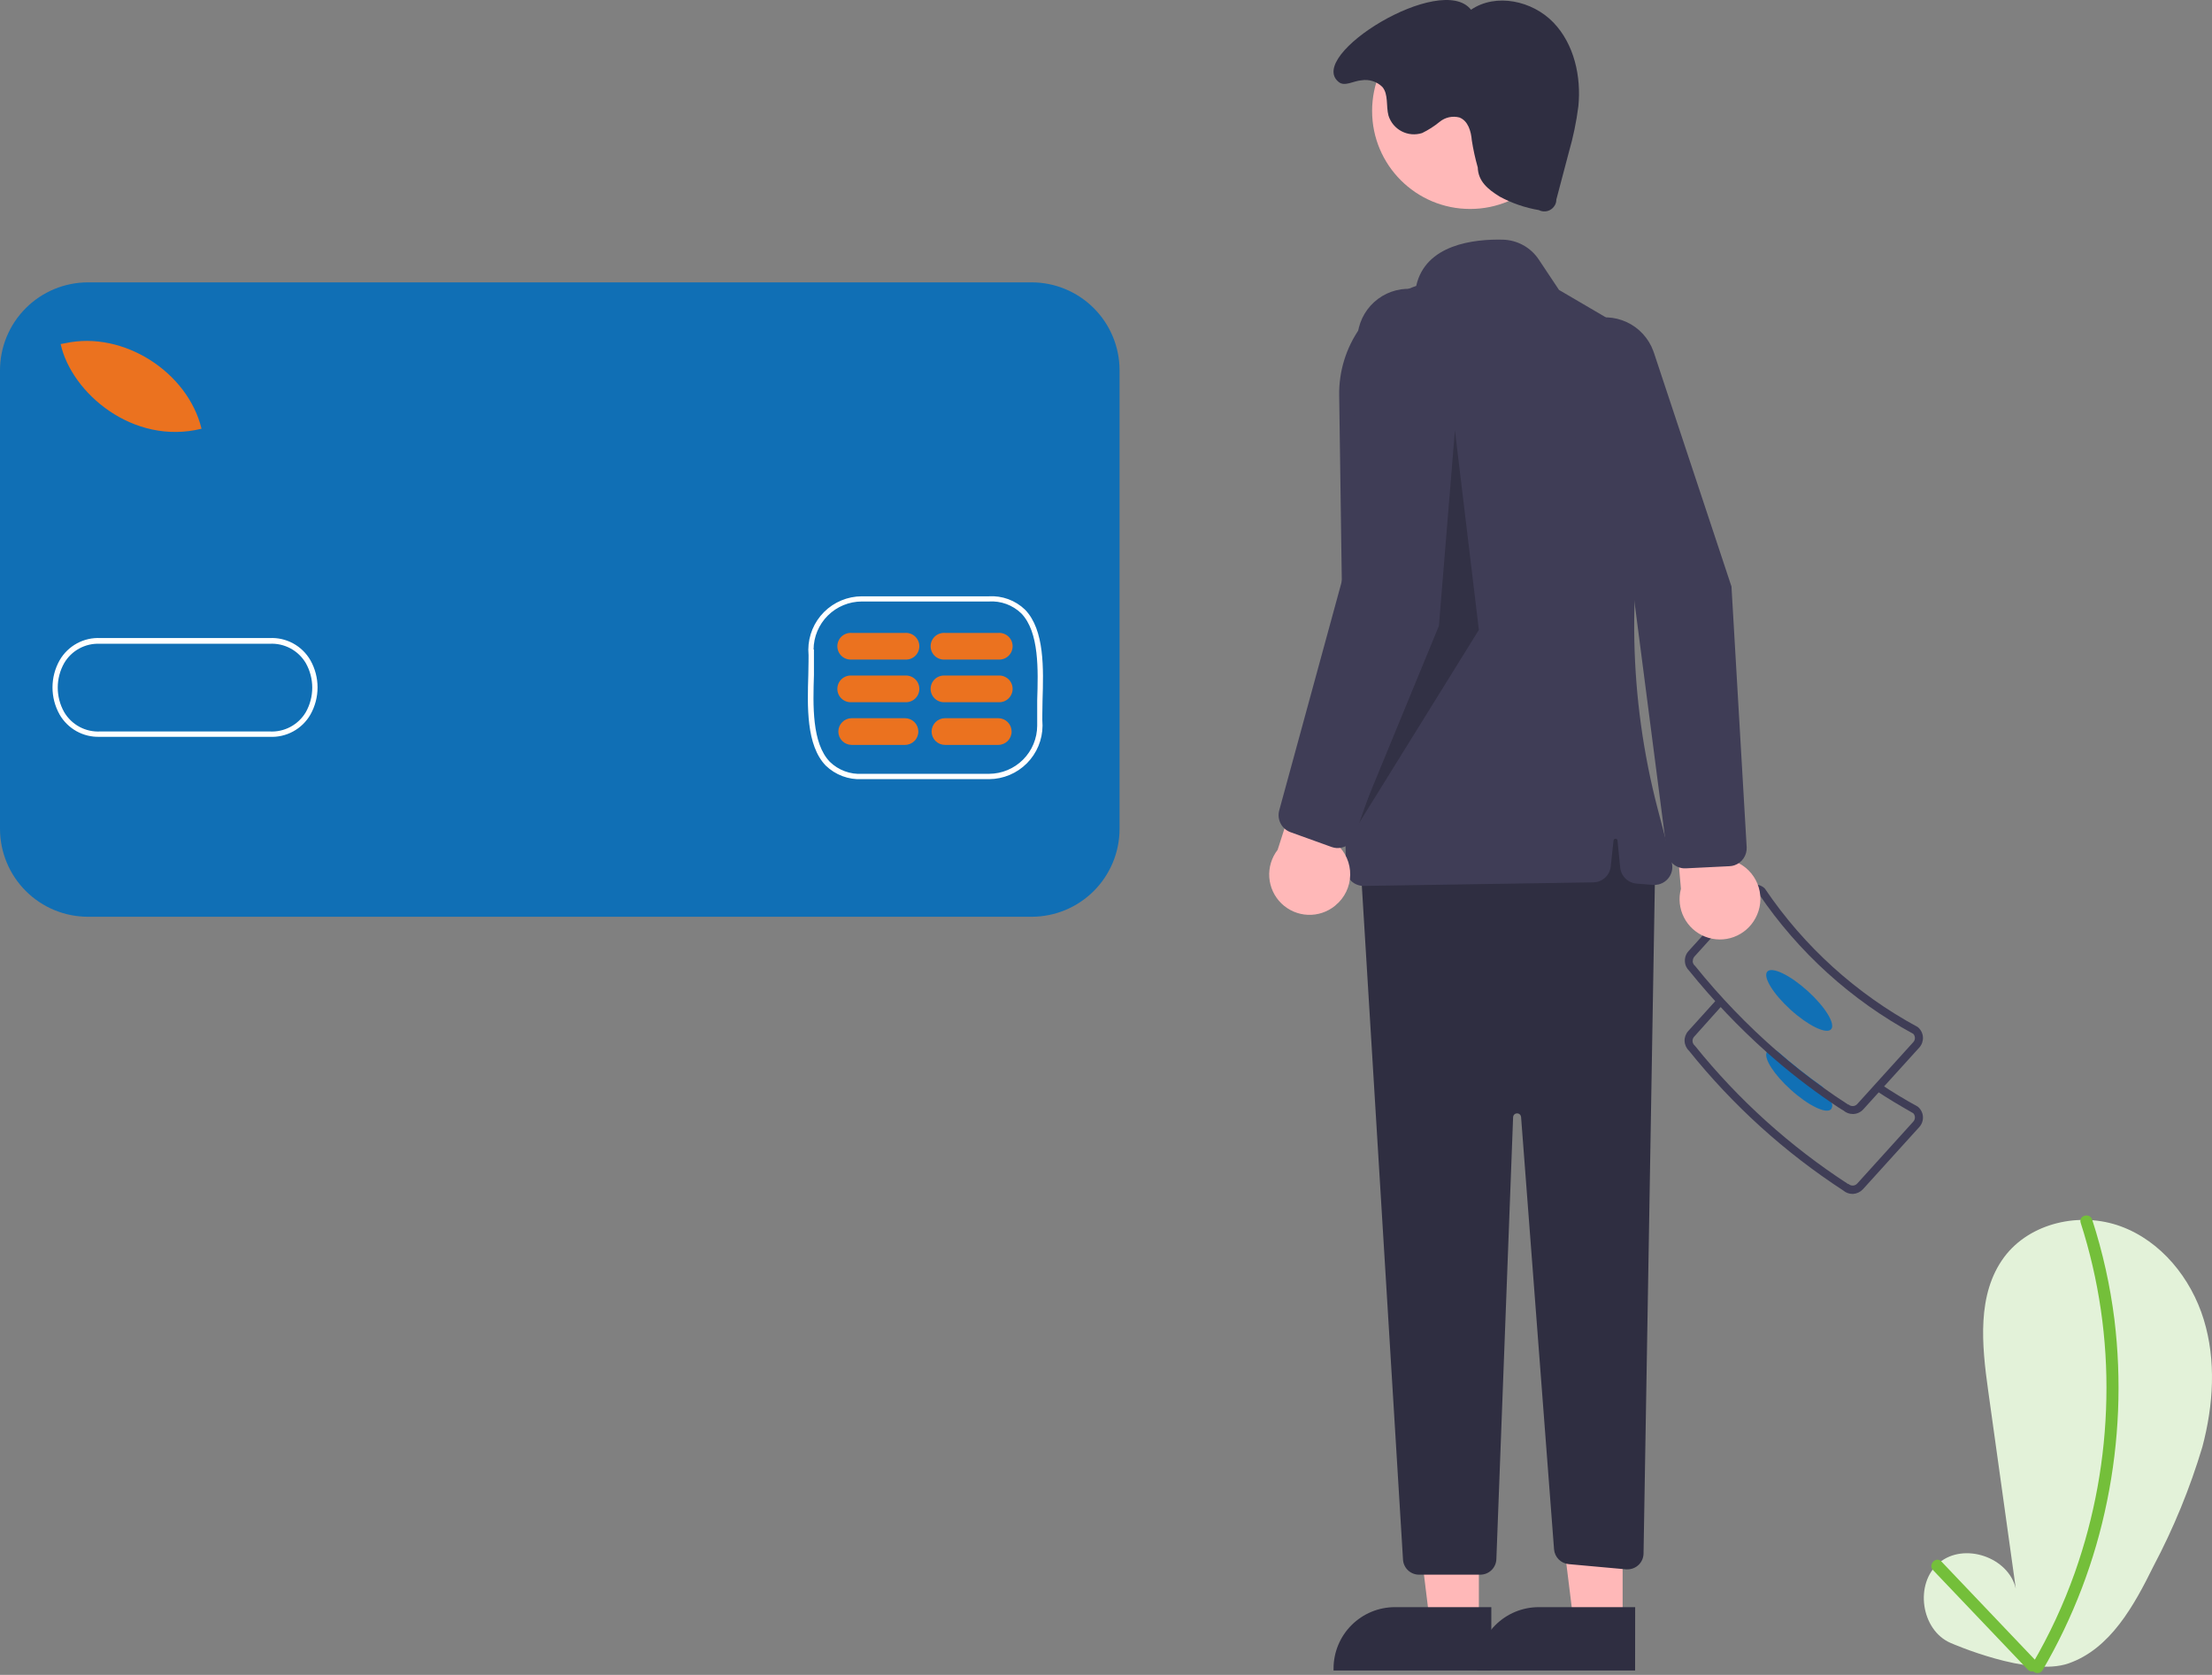 <svg width="350" height="265" viewBox="0 0 350 265" fill="none" xmlns="http://www.w3.org/2000/svg">
<rect x="0" y="0" width="350" height="265" fill="#808080" stroke="none"/>
<path d="M308.646 259.951C303.954 257.933 302.874 250.565 306.816 247.269C310.758 243.972 317.821 246.377 318.958 251.363L314.583 220.016C313.574 212.813 312.764 204.765 317.117 198.899C321.199 193.432 329.165 191.684 335.559 194.031C341.952 196.377 346.68 202.243 348.686 208.754C350.692 215.265 350.223 222.351 348.475 228.932C346.518 235.466 343.925 241.792 340.732 247.82C337.647 254.073 333.916 260.866 327.323 263.177C321.023 265.406 308.646 259.951 308.646 259.951Z" fill="#E3F2D9"/>
<path d="M329.224 193.479C332.11 202.462 333.481 211.862 333.283 221.295C333.106 230.689 331.419 239.994 328.285 248.852C326.502 253.876 324.248 258.719 321.551 263.317C321.491 263.426 321.454 263.545 321.44 263.668C321.427 263.792 321.438 263.916 321.473 264.035C321.507 264.154 321.566 264.265 321.643 264.361C321.721 264.457 321.818 264.537 321.927 264.596C322.137 264.712 322.384 264.743 322.617 264.685C322.849 264.626 323.051 264.481 323.182 264.279C328.032 255.989 331.48 246.956 333.388 237.543C335.325 228.084 335.722 218.374 334.562 208.789C333.89 203.418 332.712 198.123 331.042 192.975C330.678 191.813 328.848 192.306 329.224 193.479Z" fill="#74BF3A"/>
<path d="M305.854 248.418L320.859 264.174C321.704 265.065 323.041 263.728 322.196 262.836L307.203 247.081C306.359 246.154 305.021 247.538 305.854 248.418Z" fill="#74BF3A"/>
<path d="M293.114 188.904C292.58 188.904 292.064 188.713 291.659 188.364C282.399 182.336 274.158 174.871 267.246 166.25C266.821 165.849 266.571 165.298 266.549 164.714C266.527 164.13 266.735 163.562 267.128 163.13L271.668 158.109L272.607 158.953L268.055 164.033C267.883 164.225 267.794 164.477 267.807 164.734C267.82 164.991 267.935 165.233 268.126 165.406L268.196 165.476C275.058 173.999 283.231 181.376 292.41 187.332H292.492C292.684 187.504 292.936 187.594 293.193 187.58C293.45 187.567 293.692 187.453 293.865 187.262L302.734 177.466C302.901 177.286 302.994 177.049 302.994 176.803C302.994 176.557 302.901 176.32 302.734 176.14C300.681 174.967 298.675 173.794 296.774 172.515L297.478 171.471C299.378 172.75 301.373 173.958 303.414 175.073L303.531 175.166C303.97 175.562 304.233 176.115 304.264 176.704C304.294 177.294 304.09 177.871 303.696 178.31V178.31L294.756 188.177C294.35 188.605 293.797 188.865 293.208 188.904H293.114Z" fill="#3F3D56"/>
<path d="M283.341 172.409C286.122 174.932 288.984 176.316 289.735 175.495C289.832 175.356 289.892 175.195 289.911 175.027C289.929 174.859 289.905 174.689 289.841 174.533C289.542 173.602 289.059 172.74 288.421 171.999C285.922 170.22 283.514 168.317 281.206 166.297C280.467 166.051 279.904 166.063 279.634 166.368C279.594 166.408 279.562 166.456 279.54 166.508C279.071 167.459 280.678 170.016 283.341 172.409Z" fill="#1170B5"/>
<path d="M266.6 152.102C266.622 152.678 266.871 153.222 267.293 153.616C271.032 158.245 275.144 162.561 279.587 166.52C282.84 169.42 286.281 172.101 289.888 174.545C290.498 174.955 291.061 175.354 291.706 175.718C292.108 176.071 292.626 176.263 293.161 176.258H293.278C293.572 176.242 293.86 176.169 294.126 176.042C294.392 175.915 294.63 175.737 294.827 175.519L303.696 165.734C304.091 165.293 304.295 164.714 304.265 164.123C304.234 163.531 303.97 162.976 303.531 162.579L303.414 162.485C293.733 157.256 285.458 149.766 279.294 140.652L279.2 140.535C278.983 140.337 278.729 140.184 278.453 140.085C278.177 139.985 277.884 139.941 277.591 139.955C277.297 139.97 277.01 140.042 276.744 140.167C276.479 140.293 276.241 140.47 276.044 140.687L267.175 150.483C266.975 150.701 266.822 150.956 266.723 151.234C266.624 151.512 266.582 151.808 266.6 152.102ZM267.856 152.044C267.846 151.79 267.934 151.542 268.102 151.351L276.971 141.556C277.056 141.458 277.16 141.379 277.277 141.324C277.395 141.27 277.522 141.241 277.652 141.239C277.884 141.222 278.114 141.293 278.297 141.438C284.555 150.665 292.935 158.257 302.734 163.576C302.9 163.754 302.993 163.989 302.993 164.233C302.993 164.477 302.9 164.712 302.734 164.89L293.865 174.686C293.781 174.781 293.678 174.859 293.563 174.914C293.448 174.968 293.323 174.998 293.196 175.002C293.068 175.01 292.94 174.992 292.819 174.95C292.698 174.908 292.587 174.842 292.492 174.756H292.41C291.073 173.9 289.747 172.996 288.445 172.058C285.946 170.279 283.538 168.376 281.23 166.356C276.504 162.243 272.15 157.72 268.219 152.841L268.149 152.771C268.054 152.686 267.977 152.584 267.923 152.469C267.868 152.354 267.838 152.229 267.832 152.102L267.856 152.044Z" fill="#3F3D56"/>
<path d="M289.728 162.856C290.471 162.034 288.816 159.324 286.03 156.801C283.245 154.279 280.384 152.9 279.64 153.721C278.896 154.543 280.552 157.253 283.337 159.776C286.123 162.298 288.984 163.677 289.728 162.856Z" fill="#1170B5"/>
<path d="M233.998 256.818H226.255L222.572 226.938H233.998V256.818Z" fill="#FFB8B8"/>
<path d="M235.969 264.315H211.004V263.998C211.004 261.422 212.028 258.951 213.849 257.129C215.671 255.308 218.142 254.284 220.718 254.284H235.969V264.315Z" fill="#2F2E41"/>
<path d="M256.746 256.818H249.003L245.308 226.938H256.746V256.818Z" fill="#FFB8B8"/>
<path d="M258.717 264.315H233.752V263.998C233.755 261.421 234.781 258.95 236.605 257.129C238.428 255.307 240.9 254.284 243.477 254.284H258.729L258.717 264.315Z" fill="#2F2E41"/>
<path d="M163.233 145.052H13.914C10.233 145.048 6.702 143.588 4.095 140.989C1.488 138.391 0.016 134.866 0 131.185V58.59C0.003 54.901 1.47 51.363 4.079 48.755C6.687 46.146 10.225 44.679 13.914 44.676H163.233C166.923 44.679 170.46 46.146 173.068 48.755C175.677 51.363 177.144 54.901 177.147 58.59V131.185C177.132 134.866 175.659 138.391 173.052 140.989C170.445 143.588 166.914 145.048 163.233 145.052Z" fill="#106FB5"/>
<path d="M261.908 136.088L260.054 245.814C260.042 246.484 259.765 247.122 259.283 247.588C258.802 248.054 258.155 248.311 257.485 248.301H257.297L248.24 247.48C247.634 247.432 247.065 247.169 246.635 246.739C246.205 246.309 245.942 245.74 245.894 245.134L240.674 176.703C240.653 176.552 240.578 176.412 240.462 176.312C240.347 176.211 240.199 176.156 240.046 176.156C239.893 176.156 239.745 176.211 239.63 176.312C239.514 176.412 239.439 176.552 239.418 176.703L236.767 246.706C236.74 247.36 236.461 247.979 235.989 248.434C235.517 248.888 234.888 249.143 234.233 249.146H224.519C223.88 249.145 223.266 248.902 222.798 248.467C222.33 248.032 222.044 247.436 221.997 246.799L215.193 135.467L255.62 125.319L261.908 136.088Z" fill="#2F2E41"/>
<path d="M232.614 33.062C241.179 33.062 248.123 26.118 248.123 17.552C248.123 8.987 241.179 2.043 232.614 2.043C224.049 2.043 217.105 8.987 217.105 17.552C217.105 26.118 224.049 33.062 232.614 33.062Z" fill="#FFB8B8"/>
<path d="M213.808 139.397C213.54 139.136 213.326 138.824 213.179 138.48C213.032 138.135 212.955 137.765 212.952 137.391L211.896 62.578C211.833 58.771 212.979 55.041 215.169 51.926C217.36 48.81 220.481 46.469 224.085 45.239C225.54 38.646 233.271 37.813 237.776 37.919C238.902 37.945 240.005 38.241 240.994 38.782C241.982 39.322 242.825 40.093 243.454 41.028L246.68 45.873L253.813 50.049C257.109 51.977 259.708 54.902 261.237 58.401C262.765 61.901 263.144 65.795 262.318 69.523L261.227 74.509C257.361 92.172 257.727 110.499 262.295 127.994L264.5 136.405C264.603 136.77 264.632 137.151 264.585 137.527C264.538 137.902 264.416 138.265 264.227 138.593C264.038 138.92 263.785 139.207 263.483 139.436C263.182 139.665 262.838 139.831 262.471 139.925C262.165 140.005 261.848 140.033 261.532 140.007L258.975 139.807C258.309 139.758 257.682 139.476 257.203 139.011C256.725 138.545 256.426 137.926 256.359 137.262L255.936 133.015C255.936 132.931 255.903 132.85 255.844 132.791C255.784 132.731 255.704 132.698 255.62 132.698C255.536 132.698 255.455 132.731 255.396 132.791C255.336 132.85 255.303 132.931 255.303 133.015L254.869 137.051C254.805 137.746 254.485 138.392 253.971 138.865C253.457 139.337 252.786 139.602 252.088 139.608L215.814 140.171C215.07 140.186 214.35 139.908 213.808 139.397Z" fill="#3F3D56"/>
<path d="M233.822 26.492C233.893 28.686 235.418 29.953 237.283 31.102C239.217 32.15 241.309 32.871 243.477 33.237C243.921 33.47 244.439 33.518 244.918 33.371C245.397 33.224 245.798 32.893 246.035 32.452C246.184 32.182 246.261 31.879 246.258 31.572L248.229 24.11C248.921 21.721 249.427 19.281 249.742 16.813C250.211 12.121 249.085 6.97 245.777 3.545C242.469 0.119 236.72 -1.148 232.755 1.539C228.062 -4.48 206.523 8.812 211.837 12.989C212.776 13.74 214.184 12.789 215.416 12.707C216.01 12.608 216.62 12.651 217.195 12.833C217.77 13.014 218.294 13.329 218.724 13.751C219.721 14.925 219.287 16.778 219.698 18.291C219.864 18.823 220.135 19.317 220.493 19.744C220.852 20.171 221.291 20.523 221.786 20.779C222.281 21.036 222.822 21.192 223.378 21.238C223.934 21.284 224.493 21.219 225.024 21.048V21.048C226.017 20.564 226.95 19.966 227.804 19.265C228.232 18.916 228.737 18.672 229.277 18.553C229.817 18.435 230.378 18.446 230.913 18.585C232.286 19.101 232.767 20.767 232.884 22.221C233.109 23.663 233.422 25.089 233.822 26.492V26.492Z" fill="#2F2E41"/>
<path opacity="0.2" d="M230.209 68.081L227.675 99.028L214.407 131.243L233.998 99.662L230.209 68.081Z" fill="black"/>
<path d="M211.309 143.245C212.025 142.659 212.605 141.924 213.007 141.091C213.41 140.259 213.626 139.348 213.641 138.423C213.655 137.498 213.468 136.582 213.092 135.737C212.715 134.892 212.159 134.139 211.462 133.531L219.92 112.59L208.412 114.936L202.159 134.458C201.197 135.699 200.727 137.251 200.837 138.817C200.948 140.383 201.632 141.854 202.759 142.947C203.886 144.04 205.376 144.68 206.945 144.744C208.514 144.807 210.051 144.29 211.262 143.292L211.309 143.245Z" fill="#FFB8B8"/>
<path d="M210.699 134.012L204.188 131.666C203.517 131.42 202.962 130.933 202.632 130.299C202.302 129.665 202.221 128.93 202.405 128.24L213.14 88.939L214.782 53.416C214.831 52.354 215.089 51.311 215.541 50.349C215.993 49.386 216.631 48.522 217.417 47.806C218.203 47.09 219.122 46.535 220.122 46.174C221.122 45.813 222.184 45.653 223.246 45.702C224.309 45.752 225.351 46.01 226.313 46.462C227.276 46.914 228.14 47.551 228.856 48.337C229.572 49.123 230.127 50.042 230.488 51.043C230.849 52.043 231.009 53.104 230.96 54.167C230.96 54.237 230.96 54.319 230.96 54.401L228.039 93.291L214.348 132.276C214.141 132.865 213.747 133.37 213.226 133.713C212.704 134.056 212.085 134.219 211.462 134.176C211.202 134.153 210.946 134.098 210.699 134.012V134.012Z" fill="#3F3D56"/>
<path d="M277.769 145.263C278.575 143.783 278.761 142.044 278.286 140.427C277.811 138.81 276.714 137.448 275.235 136.64C274.904 136.463 274.559 136.313 274.202 136.194L273.944 113.623L264.219 120.192L265.967 140.629C265.566 142.142 265.736 143.75 266.443 145.146C267.151 146.543 268.347 147.63 269.804 148.202C271.261 148.775 272.878 148.791 274.346 148.249C275.815 147.707 277.033 146.644 277.769 145.263V145.263Z" fill="#FFB8B8"/>
<path d="M273.639 137.05L266.729 137.391C266.015 137.423 265.314 137.188 264.765 136.729C264.215 136.271 263.857 135.624 263.761 134.915L258.529 94.512L246.352 61.1C245.616 59.078 245.714 56.846 246.623 54.895C247.533 52.945 249.18 51.436 251.203 50.7C253.225 49.964 255.457 50.062 257.407 50.972C259.358 51.881 260.867 53.529 261.603 55.551C261.603 55.633 261.661 55.703 261.685 55.774L273.968 92.799L276.373 134.047C276.405 134.671 276.233 135.289 275.881 135.806C275.529 136.323 275.018 136.711 274.425 136.91C274.172 136.995 273.907 137.042 273.639 137.05V137.05Z" fill="#3F3D56"/>
<path d="M31.887 67.834C21.047 70.509 11.309 62.168 9.596 54.437L10.359 54.296C19.51 52.313 29.704 58.848 31.887 67.834Z" fill="#EB721F"/>
<path d="M136.38 123.278C135.329 123.332 134.279 123.169 133.294 122.8C132.309 122.431 131.41 121.862 130.655 121.131C127.546 117.916 127.745 111.745 127.898 106.748C127.898 105.305 127.992 103.944 127.898 102.794C127.91 100.558 128.804 98.416 130.385 96.835C131.967 95.254 134.108 94.36 136.345 94.347H156.429C157.483 94.281 158.54 94.434 159.531 94.797C160.523 95.161 161.428 95.727 162.189 96.459C165.31 99.674 165.11 105.844 164.958 110.83C164.958 112.285 164.876 113.658 164.958 114.807C164.949 117.047 164.057 119.192 162.475 120.778C160.894 122.364 158.751 123.262 156.511 123.278H136.38ZM128.789 102.771C128.789 103.944 128.789 105.317 128.789 106.783C128.637 111.593 128.449 117.588 131.312 120.544C131.986 121.197 132.79 121.702 133.67 122.027C134.551 122.353 135.49 122.491 136.427 122.433H156.511C158.526 122.421 160.454 121.614 161.877 120.189C163.3 118.763 164.104 116.834 164.113 114.819C164.113 113.646 164.113 112.273 164.113 110.807C164.266 105.997 164.453 100.002 161.591 97.046C160.916 96.394 160.112 95.891 159.231 95.568C158.351 95.245 157.412 95.109 156.476 95.169H136.38C134.359 95.169 132.421 95.968 130.988 97.392C129.554 98.817 128.743 100.75 128.731 102.771H128.789Z" fill="white"/>
<path d="M15.755 116.579C14.482 116.62 13.221 116.314 12.107 115.694C10.993 115.074 10.069 114.163 9.432 113.059C8.694 111.749 8.307 110.27 8.307 108.765C8.307 107.261 8.694 105.782 9.432 104.472C10.08 103.346 11.027 102.421 12.168 101.8C13.309 101.179 14.599 100.885 15.896 100.952H42.656C43.953 100.885 45.244 101.179 46.385 101.8C47.526 102.421 48.472 103.346 49.12 104.472C49.858 105.782 50.246 107.261 50.246 108.765C50.246 110.27 49.858 111.749 49.12 113.059C48.472 114.185 47.526 115.11 46.385 115.731C45.244 116.352 43.953 116.646 42.656 116.579H15.755ZM15.755 101.856C14.63 101.811 13.513 102.073 12.525 102.615C11.537 103.156 10.716 103.956 10.148 104.929C9.485 106.11 9.137 107.441 9.137 108.795C9.137 110.149 9.485 111.48 10.148 112.66C10.727 113.65 11.568 114.46 12.578 115.003C13.588 115.545 14.728 115.798 15.873 115.734H42.656C43.801 115.799 44.942 115.547 45.954 115.007C46.966 114.467 47.809 113.659 48.393 112.672C49.057 111.49 49.405 110.157 49.405 108.801C49.405 107.445 49.057 106.112 48.393 104.929C47.812 103.941 46.971 103.132 45.961 102.59C44.951 102.048 43.812 101.794 42.668 101.856H15.767H15.755Z" fill="white"/>
<path d="M143.196 104.354H134.761C134.471 104.376 134.18 104.338 133.906 104.242C133.631 104.146 133.38 103.994 133.167 103.796C132.954 103.599 132.784 103.359 132.668 103.093C132.552 102.827 132.492 102.539 132.492 102.249C132.492 101.958 132.552 101.671 132.668 101.404C132.784 101.138 132.954 100.899 133.167 100.701C133.38 100.503 133.631 100.352 133.906 100.256C134.18 100.16 134.471 100.121 134.761 100.143H143.196C143.486 100.121 143.777 100.16 144.051 100.256C144.325 100.352 144.577 100.503 144.79 100.701C145.003 100.899 145.172 101.138 145.289 101.404C145.405 101.671 145.465 101.958 145.465 102.249C145.465 102.539 145.405 102.827 145.289 103.093C145.172 103.359 145.003 103.599 144.79 103.796C144.577 103.994 144.325 104.146 144.051 104.242C143.777 104.338 143.486 104.376 143.196 104.354V104.354Z" fill="#EB721F"/>
<path d="M143.196 111.1H134.761C134.471 111.122 134.18 111.083 133.906 110.987C133.631 110.891 133.38 110.74 133.167 110.542C132.954 110.344 132.784 110.105 132.668 109.839C132.552 109.572 132.492 109.285 132.492 108.994C132.492 108.704 132.552 108.416 132.668 108.15C132.784 107.884 132.954 107.644 133.167 107.446C133.38 107.249 133.631 107.097 133.906 107.001C134.18 106.905 134.471 106.867 134.761 106.888H143.196C143.486 106.867 143.777 106.905 144.051 107.001C144.325 107.097 144.577 107.249 144.79 107.446C145.003 107.644 145.172 107.884 145.289 108.15C145.405 108.416 145.465 108.704 145.465 108.994C145.465 109.285 145.405 109.572 145.289 109.839C145.172 110.105 145.003 110.344 144.79 110.542C144.577 110.74 144.325 110.891 144.051 110.987C143.777 111.083 143.486 111.122 143.196 111.1V111.1Z" fill="#EB721F"/>
<path d="M143.196 117.858H134.761C134.201 117.858 133.664 117.635 133.268 117.239C132.872 116.843 132.649 116.306 132.649 115.746C132.649 115.186 132.872 114.649 133.268 114.253C133.664 113.857 134.201 113.634 134.761 113.634H143.196C143.756 113.634 144.293 113.857 144.689 114.253C145.085 114.649 145.307 115.186 145.307 115.746C145.307 116.306 145.085 116.843 144.689 117.239C144.293 117.635 143.756 117.858 143.196 117.858V117.858Z" fill="#EB721F"/>
<path d="M157.954 104.354H149.519C149.229 104.376 148.938 104.338 148.664 104.242C148.39 104.146 148.138 103.994 147.925 103.796C147.712 103.599 147.542 103.359 147.426 103.093C147.31 102.827 147.25 102.539 147.25 102.249C147.25 101.958 147.31 101.671 147.426 101.404C147.542 101.138 147.712 100.899 147.925 100.701C148.138 100.503 148.39 100.352 148.664 100.256C148.938 100.16 149.229 100.121 149.519 100.143H157.954C158.244 100.121 158.535 100.16 158.809 100.256C159.083 100.352 159.335 100.503 159.548 100.701C159.761 100.899 159.931 101.138 160.047 101.404C160.163 101.671 160.223 101.958 160.223 102.249C160.223 102.539 160.163 102.827 160.047 103.093C159.931 103.359 159.761 103.599 159.548 103.796C159.335 103.994 159.083 104.146 158.809 104.242C158.535 104.338 158.244 104.376 157.954 104.354V104.354Z" fill="#EB721F"/>
<path d="M157.954 111.1H149.519C149.229 111.122 148.938 111.083 148.664 110.987C148.39 110.891 148.138 110.74 147.925 110.542C147.712 110.344 147.542 110.105 147.426 109.839C147.31 109.572 147.25 109.285 147.25 108.994C147.25 108.704 147.31 108.416 147.426 108.15C147.542 107.884 147.712 107.644 147.925 107.446C148.138 107.249 148.39 107.097 148.664 107.001C148.938 106.905 149.229 106.867 149.519 106.888H157.954C158.244 106.867 158.535 106.905 158.809 107.001C159.083 107.097 159.335 107.249 159.548 107.446C159.761 107.644 159.931 107.884 160.047 108.15C160.163 108.416 160.223 108.704 160.223 108.994C160.223 109.285 160.163 109.572 160.047 109.839C159.931 110.105 159.761 110.344 159.548 110.542C159.335 110.74 159.083 110.891 158.809 110.987C158.535 111.083 158.244 111.122 157.954 111.1V111.1Z" fill="#EB721F"/>
<path d="M157.954 117.858H149.519C148.959 117.858 148.422 117.635 148.026 117.239C147.63 116.843 147.407 116.306 147.407 115.746C147.407 115.186 147.63 114.649 148.026 114.253C148.422 113.857 148.959 113.634 149.519 113.634H157.954C158.514 113.634 159.051 113.857 159.447 114.253C159.843 114.649 160.066 115.186 160.066 115.746C160.066 116.306 159.843 116.843 159.447 117.239C159.051 117.635 158.514 117.858 157.954 117.858V117.858Z" fill="#EB721F"/>
</svg>

